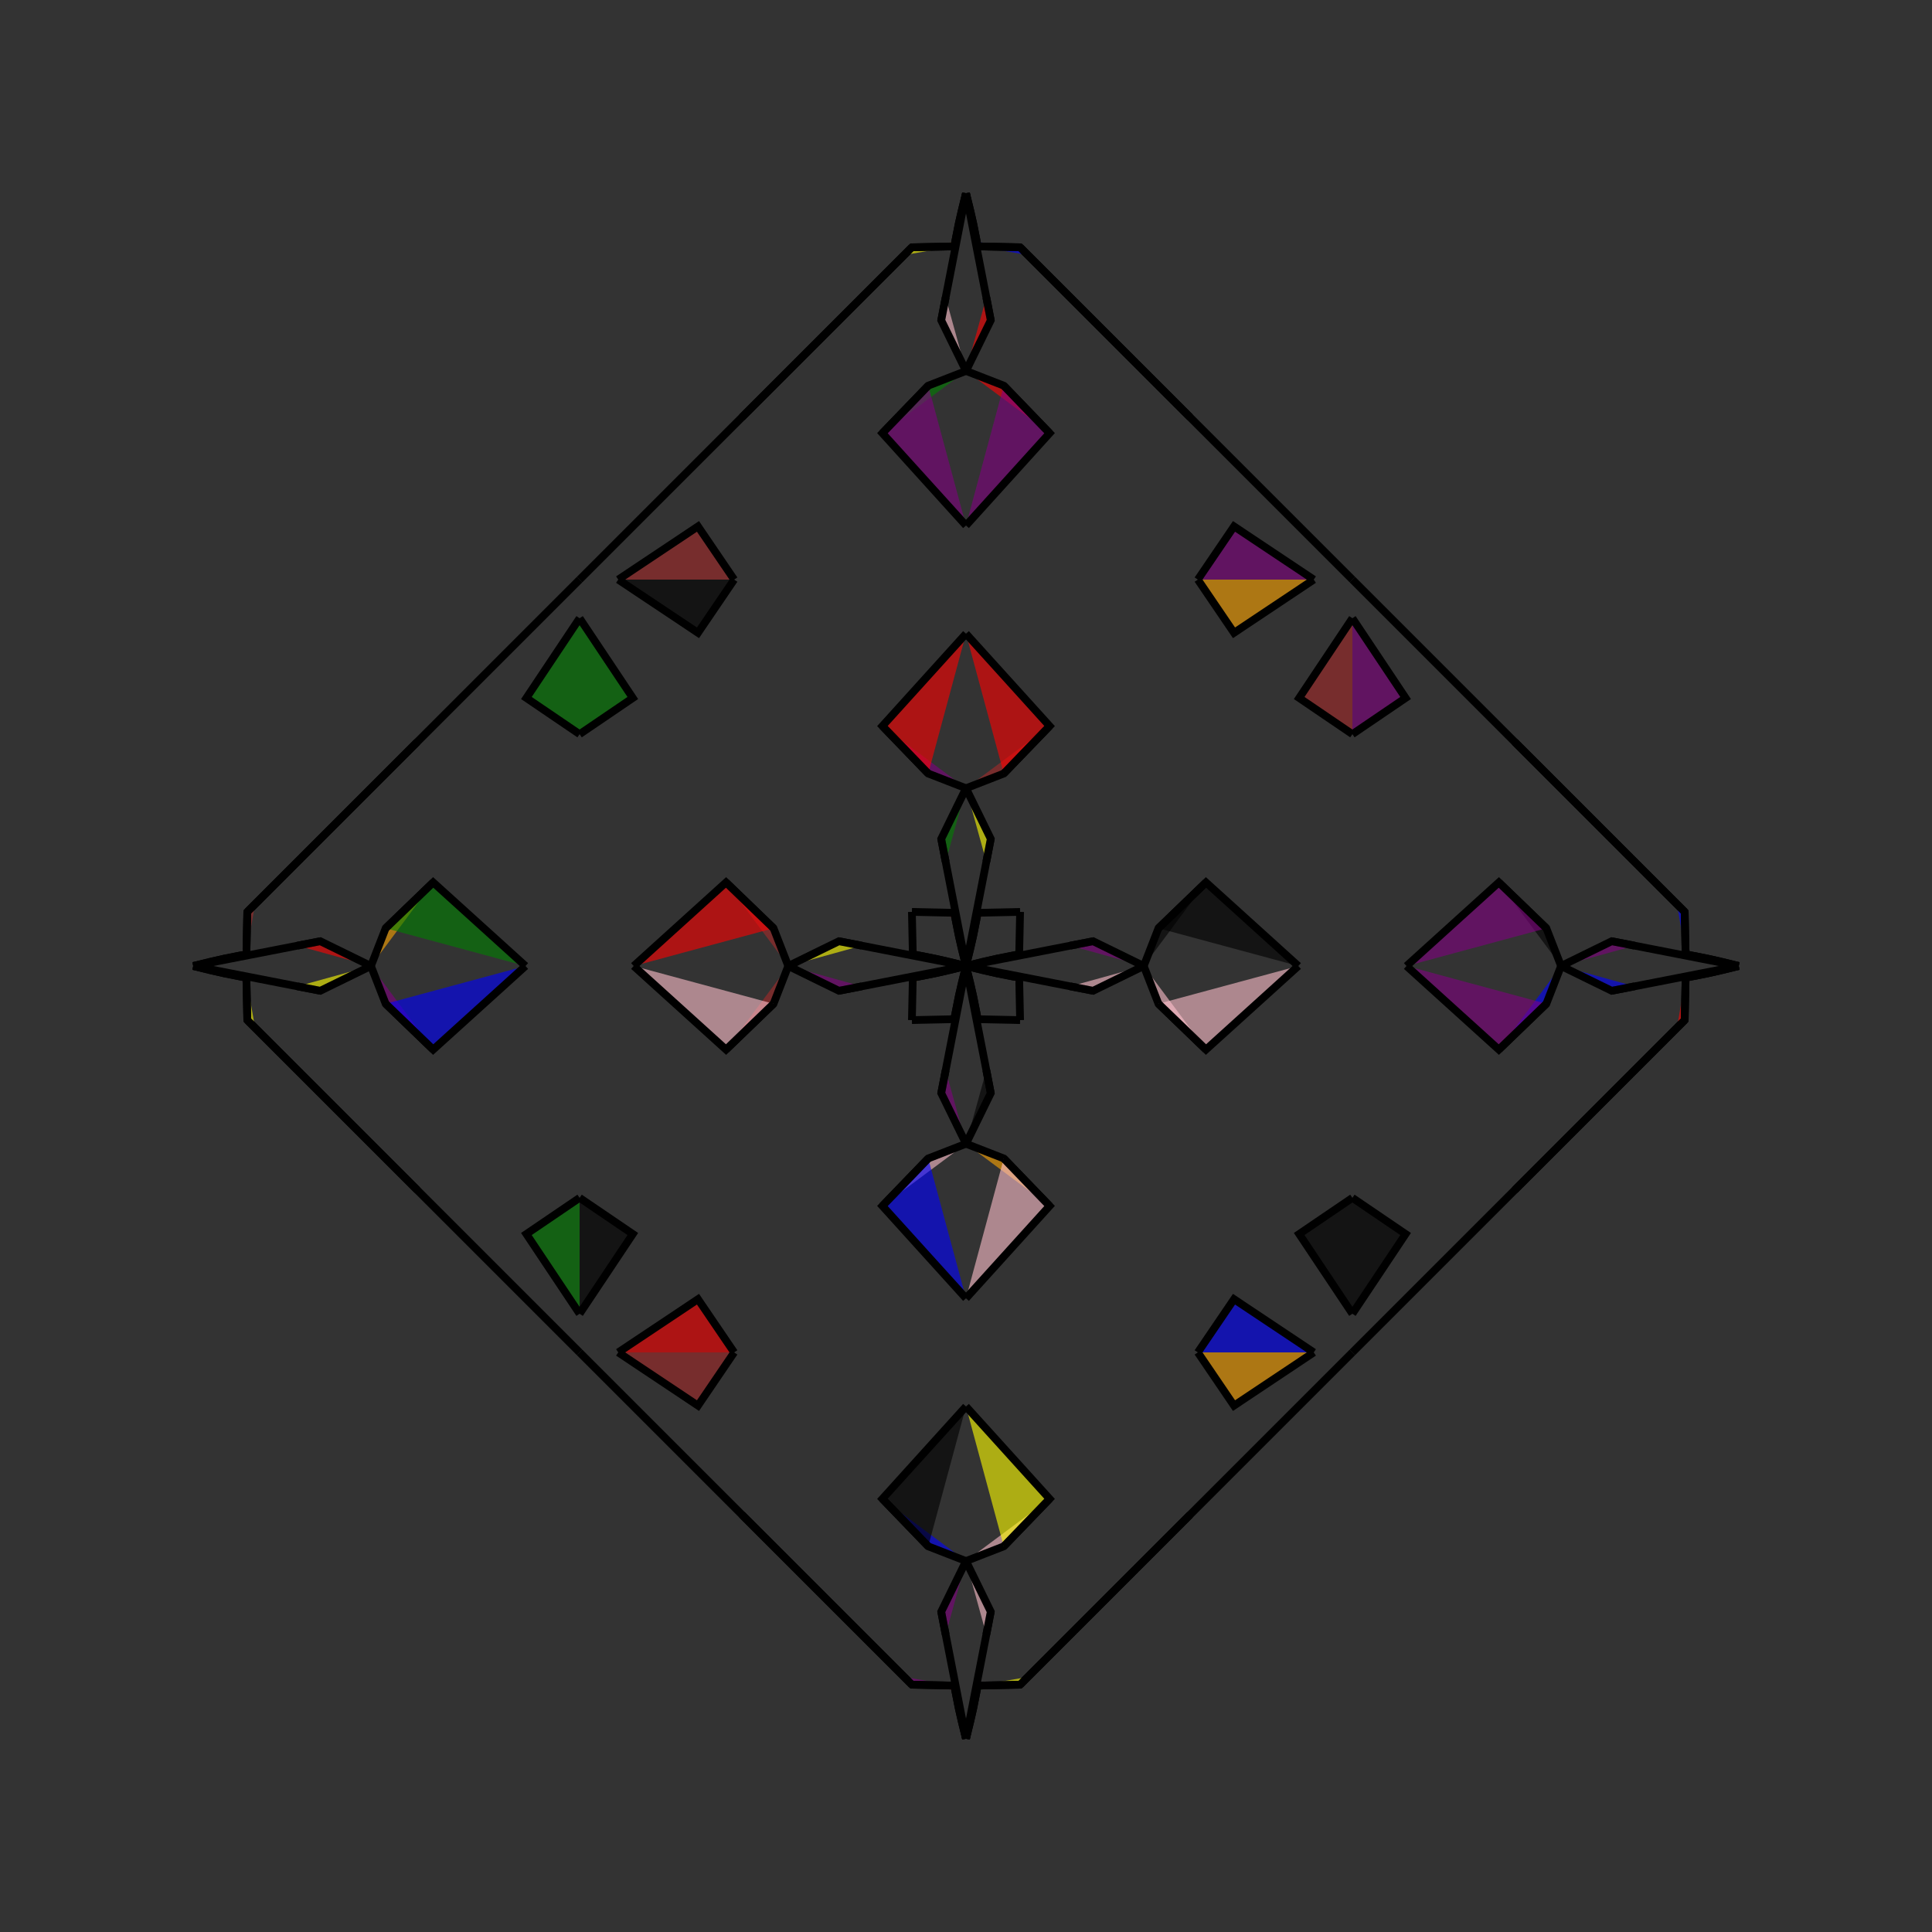 <?xml version="1.0" encoding="UTF-8"?>
<svg xmlns="http://www.w3.org/2000/svg" xmlns:xlink="http://www.w3.org/1999/xlink"
     width="250" height="250" viewBox="-125.0 -125.0 250 250">
<rect x="-125.0" y="-125.0" width="250" height="250" fill="#333333" stroke="none"/>
<defs>
</defs>
<path d="M0.0,-0.0 L13.491,-2.633 L16.45,-3.205" fill="black" fill-opacity="0.6" stroke="black" stroke-width="1" />
<path d="M0.0,-0.0 L13.491,2.633 L16.45,3.205" fill="pink" fill-opacity="0.6" stroke="black" stroke-width="1" />
<path d="M13.491,-2.633 L16.45,-3.205 L23.0,-0.0" fill="purple" fill-opacity="0.6" stroke="black" stroke-width="1" />
<path d="M13.491,2.633 L16.45,3.205 L23.0,-0.0" fill="pink" fill-opacity="0.6" stroke="black" stroke-width="1" />
<path d="M23.0,-0.0 L24.903,-4.887 L31.051,-10.816" fill="black" fill-opacity="0.6" stroke="black" stroke-width="1" />
<path d="M23.0,-0.0 L24.903,4.887 L31.051,10.816" fill="pink" fill-opacity="0.6" stroke="black" stroke-width="1" />
<path d="M24.903,-4.887 L31.051,-10.816 L43.0,-0.0" fill="black" fill-opacity="0.6" stroke="black" stroke-width="1" />
<path d="M24.903,4.887 L31.051,10.816 L43.0,-0.0" fill="pink" fill-opacity="0.6" stroke="black" stroke-width="1" />
<path d="M50.0,-30.0 L43.114,-34.681 L50.0,-45.0" fill="brown" fill-opacity="0.6" stroke="black" stroke-width="1" />
<path d="M50.0,30.0 L43.114,34.681 L50.0,45.0" fill="black" fill-opacity="0.6" stroke="black" stroke-width="1" />
<path d="M50.0,50.0 L29.0,71.0 L22.0,78.0" fill="red" fill-opacity="0.6" stroke="black" stroke-width="1" />
<path d="M50.0,-50.0 L29.0,-71.0 L22.0,-78.0" fill="purple" fill-opacity="0.6" stroke="black" stroke-width="1" />
<path d="M29.0,71.0 L22.0,78.0 L14.0,86.0" fill="blue" fill-opacity="0.6" stroke="black" stroke-width="1" />
<path d="M29.0,-71.0 L22.0,-78.0 L14.0,-86.0" fill="orange" fill-opacity="0.6" stroke="black" stroke-width="1" />
<path d="M22.0,78.0 L14.0,86.0 L8.0,92.0" fill="pink" fill-opacity="0.6" stroke="black" stroke-width="1" />
<path d="M22.0,-78.0 L14.0,-86.0 L8.0,-92.0" fill="brown" fill-opacity="0.6" stroke="black" stroke-width="1" />
<path d="M14.0,86.0 L8.0,92.0 L7.0,93.0" fill="yellow" fill-opacity="0.6" stroke="black" stroke-width="1" />
<path d="M14.0,-86.0 L8.0,-92.0 L7.0,-93.0" fill="brown" fill-opacity="0.6" stroke="black" stroke-width="1" />
<path d="M8.0,92.0 L7.0,93.0 L1.519,93.118" fill="yellow" fill-opacity="0.6" stroke="black" stroke-width="1" />
<path d="M8.0,-92.0 L7.0,-93.0 L1.519,-93.118" fill="blue" fill-opacity="0.6" stroke="black" stroke-width="1" />
<path d="M7.0,-7.0 L6.882,-1.519 L6.308,-1.405" fill="green" fill-opacity="0.6" stroke="black" stroke-width="1" />
<path d="M7.0,7.0 L6.882,1.519 L6.308,1.405" fill="pink" fill-opacity="0.6" stroke="black" stroke-width="1" />
<path d="M6.882,-1.519 L6.308,-1.405 L3.907,-0.929" fill="pink" fill-opacity="0.6" stroke="black" stroke-width="1" />
<path d="M6.882,1.519 L6.308,1.405 L3.907,0.929" fill="black" fill-opacity="0.6" stroke="black" stroke-width="1" />
<path d="M6.308,-1.405 L3.907,-0.929 L2.235,-0.549" fill="orange" fill-opacity="0.6" stroke="black" stroke-width="1" />
<path d="M6.308,1.405 L3.907,0.929 L2.235,0.549" fill="brown" fill-opacity="0.6" stroke="black" stroke-width="1" />
<path d="M3.907,-0.929 L2.235,-0.549 L0.026,-0.006" fill="blue" fill-opacity="0.6" stroke="black" stroke-width="1" />
<path d="M3.907,0.929 L2.235,0.549 L0.026,0.006" fill="black" fill-opacity="0.6" stroke="black" stroke-width="1" />
<path d="M2.235,-0.549 L0.026,-0.006 L0.0,-0.0" fill="yellow" fill-opacity="0.6" stroke="black" stroke-width="1" />
<path d="M2.235,0.549 L0.026,0.006 L0.0,-0.0" fill="orange" fill-opacity="0.6" stroke="black" stroke-width="1" />
<path d="M0.0,-0.0 L-13.491,-2.633 L-16.45,-3.205" fill="yellow" fill-opacity="0.6" stroke="black" stroke-width="1" />
<path d="M0.0,-0.0 L-13.491,2.633 L-16.45,3.205" fill="blue" fill-opacity="0.6" stroke="black" stroke-width="1" />
<path d="M-13.491,-2.633 L-16.45,-3.205 L-23.0,-0.0" fill="yellow" fill-opacity="0.6" stroke="black" stroke-width="1" />
<path d="M-13.491,2.633 L-16.45,3.205 L-23.0,-0.0" fill="purple" fill-opacity="0.6" stroke="black" stroke-width="1" />
<path d="M-23.0,-0.0 L-24.903,-4.887 L-31.051,-10.816" fill="brown" fill-opacity="0.6" stroke="black" stroke-width="1" />
<path d="M-23.0,-0.0 L-24.903,4.887 L-31.051,10.816" fill="brown" fill-opacity="0.6" stroke="black" stroke-width="1" />
<path d="M-24.903,-4.887 L-31.051,-10.816 L-43.0,-0.0" fill="red" fill-opacity="0.6" stroke="black" stroke-width="1" />
<path d="M-24.903,4.887 L-31.051,10.816 L-43.0,-0.0" fill="pink" fill-opacity="0.6" stroke="black" stroke-width="1" />
<path d="M-50.0,-30.0 L-43.114,-34.681 L-50.0,-45.0" fill="green" fill-opacity="0.6" stroke="black" stroke-width="1" />
<path d="M-50.0,30.0 L-43.114,34.681 L-50.0,45.0" fill="black" fill-opacity="0.6" stroke="black" stroke-width="1" />
<path d="M-50.0,50.0 L-29.0,71.0 L-22.0,78.0" fill="yellow" fill-opacity="0.6" stroke="black" stroke-width="1" />
<path d="M-50.0,-50.0 L-29.0,-71.0 L-22.0,-78.0" fill="black" fill-opacity="0.6" stroke="black" stroke-width="1" />
<path d="M-29.0,71.0 L-22.0,78.0 L-14.0,86.0" fill="yellow" fill-opacity="0.6" stroke="black" stroke-width="1" />
<path d="M-29.0,-71.0 L-22.0,-78.0 L-14.0,-86.0" fill="green" fill-opacity="0.6" stroke="black" stroke-width="1" />
<path d="M-22.0,78.0 L-14.0,86.0 L-8.0,92.0" fill="orange" fill-opacity="0.6" stroke="black" stroke-width="1" />
<path d="M-22.0,-78.0 L-14.0,-86.0 L-8.0,-92.0" fill="pink" fill-opacity="0.6" stroke="black" stroke-width="1" />
<path d="M-14.0,86.0 L-8.0,92.0 L-7.0,93.0" fill="orange" fill-opacity="0.6" stroke="black" stroke-width="1" />
<path d="M-14.0,-86.0 L-8.0,-92.0 L-7.0,-93.0" fill="yellow" fill-opacity="0.6" stroke="black" stroke-width="1" />
<path d="M-8.0,92.0 L-7.0,93.0 L-1.519,93.118" fill="purple" fill-opacity="0.6" stroke="black" stroke-width="1" />
<path d="M-8.0,-92.0 L-7.0,-93.0 L-1.519,-93.118" fill="yellow" fill-opacity="0.6" stroke="black" stroke-width="1" />
<path d="M-7.0,-7.0 L-6.882,-1.519 L-6.308,-1.405" fill="brown" fill-opacity="0.6" stroke="black" stroke-width="1" />
<path d="M-7.0,7.0 L-6.882,1.519 L-6.308,1.405" fill="orange" fill-opacity="0.6" stroke="black" stroke-width="1" />
<path d="M-6.882,-1.519 L-6.308,-1.405 L-3.907,-0.929" fill="pink" fill-opacity="0.6" stroke="black" stroke-width="1" />
<path d="M-6.882,1.519 L-6.308,1.405 L-3.907,0.929" fill="orange" fill-opacity="0.6" stroke="black" stroke-width="1" />
<path d="M-6.308,-1.405 L-3.907,-0.929 L-2.235,-0.549" fill="orange" fill-opacity="0.6" stroke="black" stroke-width="1" />
<path d="M-6.308,1.405 L-3.907,0.929 L-2.235,0.549" fill="green" fill-opacity="0.6" stroke="black" stroke-width="1" />
<path d="M-3.907,-0.929 L-2.235,-0.549 L-0.026,-0.006" fill="black" fill-opacity="0.6" stroke="black" stroke-width="1" />
<path d="M-3.907,0.929 L-2.235,0.549 L-0.026,0.006" fill="green" fill-opacity="0.6" stroke="black" stroke-width="1" />
<path d="M-2.235,-0.549 L-0.026,-0.006 L0.0,-0.0" fill="yellow" fill-opacity="0.6" stroke="black" stroke-width="1" />
<path d="M-2.235,0.549 L-0.026,0.006 L0.0,-0.0" fill="red" fill-opacity="0.6" stroke="black" stroke-width="1" />
<path d="M100.0,-0.0 L86.509,2.633 L83.55,3.205" fill="green" fill-opacity="0.6" stroke="black" stroke-width="1" />
<path d="M100.0,-0.0 L86.509,-2.633 L83.55,-3.205" fill="blue" fill-opacity="0.6" stroke="black" stroke-width="1" />
<path d="M86.509,2.633 L83.55,3.205 L77.0,-0.0" fill="blue" fill-opacity="0.6" stroke="black" stroke-width="1" />
<path d="M86.509,-2.633 L83.55,-3.205 L77.0,-0.0" fill="purple" fill-opacity="0.6" stroke="black" stroke-width="1" />
<path d="M77.0,-0.0 L75.097,4.887 L68.949,10.816" fill="blue" fill-opacity="0.6" stroke="black" stroke-width="1" />
<path d="M77.0,-0.0 L75.097,-4.887 L68.949,-10.816" fill="black" fill-opacity="0.6" stroke="black" stroke-width="1" />
<path d="M75.097,4.887 L68.949,10.816 L57.0,-0.0" fill="purple" fill-opacity="0.6" stroke="black" stroke-width="1" />
<path d="M75.097,-4.887 L68.949,-10.816 L57.0,-0.0" fill="purple" fill-opacity="0.6" stroke="black" stroke-width="1" />
<path d="M50.0,30.0 L56.886,34.681 L50.0,45.0" fill="black" fill-opacity="0.6" stroke="black" stroke-width="1" />
<path d="M50.0,-30.0 L56.886,-34.681 L50.0,-45.0" fill="purple" fill-opacity="0.6" stroke="black" stroke-width="1" />
<path d="M50.0,50.0 L71.0,29.0 L78.0,22.0" fill="red" fill-opacity="0.6" stroke="black" stroke-width="1" />
<path d="M50.0,-50.0 L71.0,-29.0 L78.0,-22.0" fill="blue" fill-opacity="0.6" stroke="black" stroke-width="1" />
<path d="M71.0,29.0 L78.0,22.0 L86.0,14.0" fill="pink" fill-opacity="0.6" stroke="black" stroke-width="1" />
<path d="M71.0,-29.0 L78.0,-22.0 L86.0,-14.0" fill="pink" fill-opacity="0.6" stroke="black" stroke-width="1" />
<path d="M78.0,22.0 L86.0,14.0 L92.0,8.0" fill="yellow" fill-opacity="0.6" stroke="black" stroke-width="1" />
<path d="M78.0,-22.0 L86.0,-14.0 L92.0,-8.0" fill="blue" fill-opacity="0.6" stroke="black" stroke-width="1" />
<path d="M86.0,14.0 L92.0,8.0 L93.0,7.0" fill="blue" fill-opacity="0.6" stroke="black" stroke-width="1" />
<path d="M86.0,-14.0 L92.0,-8.0 L93.0,-7.0" fill="yellow" fill-opacity="0.6" stroke="black" stroke-width="1" />
<path d="M92.0,8.0 L93.0,7.0 L93.118,1.519" fill="red" fill-opacity="0.6" stroke="black" stroke-width="1" />
<path d="M92.0,-8.0 L93.0,-7.0 L93.118,-1.519" fill="blue" fill-opacity="0.6" stroke="black" stroke-width="1" />
<path d="M93.0,7.0 L93.118,1.519 L93.692,1.405" fill="brown" fill-opacity="0.6" stroke="black" stroke-width="1" />
<path d="M93.0,-7.0 L93.118,-1.519 L93.692,-1.405" fill="black" fill-opacity="0.6" stroke="black" stroke-width="1" />
<path d="M93.118,1.519 L93.692,1.405 L96.093,0.929" fill="red" fill-opacity="0.6" stroke="black" stroke-width="1" />
<path d="M93.118,-1.519 L93.692,-1.405 L96.093,-0.929" fill="red" fill-opacity="0.6" stroke="black" stroke-width="1" />
<path d="M93.692,1.405 L96.093,0.929 L97.765,0.549" fill="purple" fill-opacity="0.6" stroke="black" stroke-width="1" />
<path d="M93.692,-1.405 L96.093,-0.929 L97.765,-0.549" fill="yellow" fill-opacity="0.6" stroke="black" stroke-width="1" />
<path d="M96.093,0.929 L97.765,0.549 L99.974,0.006" fill="yellow" fill-opacity="0.6" stroke="black" stroke-width="1" />
<path d="M96.093,-0.929 L97.765,-0.549 L99.974,-0.006" fill="yellow" fill-opacity="0.6" stroke="black" stroke-width="1" />
<path d="M97.765,0.549 L99.974,0.006 L100.0,-0.0" fill="pink" fill-opacity="0.6" stroke="black" stroke-width="1" />
<path d="M97.765,-0.549 L99.974,-0.006 L100.0,-0.0" fill="brown" fill-opacity="0.6" stroke="black" stroke-width="1" />
<path d="M0.0,-0.0 L2.633,-13.491 L3.205,-16.45" fill="pink" fill-opacity="0.6" stroke="black" stroke-width="1" />
<path d="M0.0,-0.0 L2.633,13.491 L3.205,16.45" fill="brown" fill-opacity="0.6" stroke="black" stroke-width="1" />
<path d="M0.0,100.0 L2.633,86.509 L3.205,83.55" fill="brown" fill-opacity="0.6" stroke="black" stroke-width="1" />
<path d="M0.0,-100.0 L2.633,-86.509 L3.205,-83.55" fill="black" fill-opacity="0.6" stroke="black" stroke-width="1" />
<path d="M2.633,-13.491 L3.205,-16.45 L0.0,-23.0" fill="yellow" fill-opacity="0.6" stroke="black" stroke-width="1" />
<path d="M2.633,13.491 L3.205,16.45 L0.0,23.0" fill="black" fill-opacity="0.6" stroke="black" stroke-width="1" />
<path d="M2.633,86.509 L3.205,83.55 L0.0,77.0" fill="pink" fill-opacity="0.6" stroke="black" stroke-width="1" />
<path d="M2.633,-86.509 L3.205,-83.55 L0.0,-77.0" fill="red" fill-opacity="0.6" stroke="black" stroke-width="1" />
<path d="M0.0,-23.0 L4.887,-24.903 L10.816,-31.051" fill="brown" fill-opacity="0.6" stroke="black" stroke-width="1" />
<path d="M0.0,23.0 L4.887,24.903 L10.816,31.051" fill="orange" fill-opacity="0.6" stroke="black" stroke-width="1" />
<path d="M0.0,77.0 L4.887,75.097 L10.816,68.949" fill="pink" fill-opacity="0.6" stroke="black" stroke-width="1" />
<path d="M0.0,-77.0 L4.887,-75.097 L10.816,-68.949" fill="red" fill-opacity="0.6" stroke="black" stroke-width="1" />
<path d="M4.887,-24.903 L10.816,-31.051 L0.0,-43.0" fill="red" fill-opacity="0.6" stroke="black" stroke-width="1" />
<path d="M4.887,24.903 L10.816,31.051 L0.0,43.0" fill="pink" fill-opacity="0.6" stroke="black" stroke-width="1" />
<path d="M4.887,75.097 L10.816,68.949 L0.0,57.0" fill="yellow" fill-opacity="0.6" stroke="black" stroke-width="1" />
<path d="M4.887,-75.097 L10.816,-68.949 L0.0,-57.0" fill="purple" fill-opacity="0.6" stroke="black" stroke-width="1" />
<path d="M30.0,-50.0 L34.681,-43.114 L45.0,-50.0" fill="orange" fill-opacity="0.6" stroke="black" stroke-width="1" />
<path d="M30.0,50.0 L34.681,43.114 L45.0,50.0" fill="blue" fill-opacity="0.6" stroke="black" stroke-width="1" />
<path d="M30.0,50.0 L34.681,56.886 L45.0,50.0" fill="orange" fill-opacity="0.6" stroke="black" stroke-width="1" />
<path d="M30.0,-50.0 L34.681,-56.886 L45.0,-50.0" fill="purple" fill-opacity="0.6" stroke="black" stroke-width="1" />
<path d="M7.0,-7.0 L1.519,-6.882 L1.405,-6.308" fill="brown" fill-opacity="0.6" stroke="black" stroke-width="1" />
<path d="M7.0,7.0 L1.519,6.882 L1.405,6.308" fill="brown" fill-opacity="0.6" stroke="black" stroke-width="1" />
<path d="M7.0,93.0 L1.519,93.118 L1.405,93.692" fill="green" fill-opacity="0.6" stroke="black" stroke-width="1" />
<path d="M7.0,-93.0 L1.519,-93.118 L1.405,-93.692" fill="blue" fill-opacity="0.6" stroke="black" stroke-width="1" />
<path d="M1.519,-6.882 L1.405,-6.308 L0.929,-3.907" fill="green" fill-opacity="0.6" stroke="black" stroke-width="1" />
<path d="M1.519,6.882 L1.405,6.308 L0.929,3.907" fill="blue" fill-opacity="0.6" stroke="black" stroke-width="1" />
<path d="M1.519,93.118 L1.405,93.692 L0.929,96.093" fill="brown" fill-opacity="0.6" stroke="black" stroke-width="1" />
<path d="M1.519,-93.118 L1.405,-93.692 L0.929,-96.093" fill="pink" fill-opacity="0.6" stroke="black" stroke-width="1" />
<path d="M1.405,-6.308 L0.929,-3.907 L0.549,-2.235" fill="yellow" fill-opacity="0.6" stroke="black" stroke-width="1" />
<path d="M1.405,6.308 L0.929,3.907 L0.549,2.235" fill="red" fill-opacity="0.6" stroke="black" stroke-width="1" />
<path d="M1.405,93.692 L0.929,96.093 L0.549,97.765" fill="purple" fill-opacity="0.6" stroke="black" stroke-width="1" />
<path d="M1.405,-93.692 L0.929,-96.093 L0.549,-97.765" fill="orange" fill-opacity="0.6" stroke="black" stroke-width="1" />
<path d="M0.929,-3.907 L0.549,-2.235 L0.006,-0.026" fill="blue" fill-opacity="0.6" stroke="black" stroke-width="1" />
<path d="M0.929,3.907 L0.549,2.235 L0.006,0.026" fill="green" fill-opacity="0.6" stroke="black" stroke-width="1" />
<path d="M0.929,96.093 L0.549,97.765 L0.006,99.974" fill="yellow" fill-opacity="0.6" stroke="black" stroke-width="1" />
<path d="M0.929,-96.093 L0.549,-97.765 L0.006,-99.974" fill="green" fill-opacity="0.6" stroke="black" stroke-width="1" />
<path d="M0.549,-2.235 L0.006,-0.026 L0.0,-0.0" fill="orange" fill-opacity="0.6" stroke="black" stroke-width="1" />
<path d="M0.549,2.235 L0.006,0.026 L0.0,-0.0" fill="orange" fill-opacity="0.6" stroke="black" stroke-width="1" />
<path d="M0.549,97.765 L0.006,99.974 L0.0,100.0" fill="brown" fill-opacity="0.6" stroke="black" stroke-width="1" />
<path d="M0.549,-97.765 L0.006,-99.974 L0.0,-100.0" fill="green" fill-opacity="0.6" stroke="black" stroke-width="1" />
<path d="M0.0,100.0 L-2.633,86.509 L-3.205,83.55" fill="black" fill-opacity="0.6" stroke="black" stroke-width="1" />
<path d="M0.0,-0.0 L-2.633,-13.491 L-3.205,-16.45" fill="red" fill-opacity="0.6" stroke="black" stroke-width="1" />
<path d="M0.0,-0.0 L-2.633,13.491 L-3.205,16.45" fill="black" fill-opacity="0.6" stroke="black" stroke-width="1" />
<path d="M0.0,-100.0 L-2.633,-86.509 L-3.205,-83.55" fill="orange" fill-opacity="0.6" stroke="black" stroke-width="1" />
<path d="M-2.633,86.509 L-3.205,83.55 L0.0,77.0" fill="purple" fill-opacity="0.6" stroke="black" stroke-width="1" />
<path d="M-2.633,-13.491 L-3.205,-16.45 L0.0,-23.0" fill="green" fill-opacity="0.6" stroke="black" stroke-width="1" />
<path d="M-2.633,13.491 L-3.205,16.45 L0.0,23.0" fill="purple" fill-opacity="0.6" stroke="black" stroke-width="1" />
<path d="M-2.633,-86.509 L-3.205,-83.55 L0.0,-77.0" fill="pink" fill-opacity="0.6" stroke="black" stroke-width="1" />
<path d="M0.0,77.0 L-4.887,75.097 L-10.816,68.949" fill="blue" fill-opacity="0.6" stroke="black" stroke-width="1" />
<path d="M0.0,-23.0 L-4.887,-24.903 L-10.816,-31.051" fill="purple" fill-opacity="0.6" stroke="black" stroke-width="1" />
<path d="M0.0,23.0 L-4.887,24.903 L-10.816,31.051" fill="pink" fill-opacity="0.6" stroke="black" stroke-width="1" />
<path d="M0.0,-77.0 L-4.887,-75.097 L-10.816,-68.949" fill="green" fill-opacity="0.6" stroke="black" stroke-width="1" />
<path d="M-4.887,75.097 L-10.816,68.949 L0.0,57.0" fill="black" fill-opacity="0.6" stroke="black" stroke-width="1" />
<path d="M-4.887,-24.903 L-10.816,-31.051 L0.0,-43.0" fill="red" fill-opacity="0.6" stroke="black" stroke-width="1" />
<path d="M-4.887,24.903 L-10.816,31.051 L0.0,43.0" fill="blue" fill-opacity="0.6" stroke="black" stroke-width="1" />
<path d="M-4.887,-75.097 L-10.816,-68.949 L0.0,-57.0" fill="purple" fill-opacity="0.6" stroke="black" stroke-width="1" />
<path d="M-30.0,50.0 L-34.681,56.886 L-45.0,50.0" fill="brown" fill-opacity="0.6" stroke="black" stroke-width="1" />
<path d="M-30.0,-50.0 L-34.681,-43.114 L-45.0,-50.0" fill="black" fill-opacity="0.6" stroke="black" stroke-width="1" />
<path d="M-30.0,50.0 L-34.681,43.114 L-45.0,50.0" fill="red" fill-opacity="0.6" stroke="black" stroke-width="1" />
<path d="M-30.0,-50.0 L-34.681,-56.886 L-45.0,-50.0" fill="brown" fill-opacity="0.6" stroke="black" stroke-width="1" />
<path d="M-7.0,93.0 L-1.519,93.118 L-1.405,93.692" fill="red" fill-opacity="0.6" stroke="black" stroke-width="1" />
<path d="M-7.0,-7.0 L-1.519,-6.882 L-1.405,-6.308" fill="red" fill-opacity="0.6" stroke="black" stroke-width="1" />
<path d="M-7.0,7.0 L-1.519,6.882 L-1.405,6.308" fill="black" fill-opacity="0.6" stroke="black" stroke-width="1" />
<path d="M-7.0,-93.0 L-1.519,-93.118 L-1.405,-93.692" fill="orange" fill-opacity="0.6" stroke="black" stroke-width="1" />
<path d="M-1.519,93.118 L-1.405,93.692 L-0.929,96.093" fill="brown" fill-opacity="0.6" stroke="black" stroke-width="1" />
<path d="M-1.519,-6.882 L-1.405,-6.308 L-0.929,-3.907" fill="pink" fill-opacity="0.6" stroke="black" stroke-width="1" />
<path d="M-1.519,6.882 L-1.405,6.308 L-0.929,3.907" fill="green" fill-opacity="0.6" stroke="black" stroke-width="1" />
<path d="M-1.519,-93.118 L-1.405,-93.692 L-0.929,-96.093" fill="green" fill-opacity="0.6" stroke="black" stroke-width="1" />
<path d="M-1.405,93.692 L-0.929,96.093 L-0.549,97.765" fill="pink" fill-opacity="0.6" stroke="black" stroke-width="1" />
<path d="M-1.405,-6.308 L-0.929,-3.907 L-0.549,-2.235" fill="blue" fill-opacity="0.6" stroke="black" stroke-width="1" />
<path d="M-1.405,6.308 L-0.929,3.907 L-0.549,2.235" fill="red" fill-opacity="0.6" stroke="black" stroke-width="1" />
<path d="M-1.405,-93.692 L-0.929,-96.093 L-0.549,-97.765" fill="orange" fill-opacity="0.6" stroke="black" stroke-width="1" />
<path d="M-0.929,96.093 L-0.549,97.765 L-0.006,99.974" fill="brown" fill-opacity="0.6" stroke="black" stroke-width="1" />
<path d="M-0.929,-3.907 L-0.549,-2.235 L-0.006,-0.026" fill="pink" fill-opacity="0.6" stroke="black" stroke-width="1" />
<path d="M-0.929,3.907 L-0.549,2.235 L-0.006,0.026" fill="green" fill-opacity="0.6" stroke="black" stroke-width="1" />
<path d="M-0.929,-96.093 L-0.549,-97.765 L-0.006,-99.974" fill="blue" fill-opacity="0.6" stroke="black" stroke-width="1" />
<path d="M-0.549,97.765 L-0.006,99.974 L0.0,100.0" fill="brown" fill-opacity="0.6" stroke="black" stroke-width="1" />
<path d="M-0.549,-2.235 L-0.006,-0.026 L0.0,-0.0" fill="red" fill-opacity="0.6" stroke="black" stroke-width="1" />
<path d="M-0.549,2.235 L-0.006,0.026 L0.0,-0.0" fill="orange" fill-opacity="0.6" stroke="black" stroke-width="1" />
<path d="M-0.549,-97.765 L-0.006,-99.974 L0.0,-100.0" fill="red" fill-opacity="0.6" stroke="black" stroke-width="1" />
<path d="M-100.0,-0.0 L-86.509,-2.633 L-83.55,-3.205" fill="red" fill-opacity="0.6" stroke="black" stroke-width="1" />
<path d="M-100.0,-0.0 L-86.509,2.633 L-83.55,3.205" fill="yellow" fill-opacity="0.6" stroke="black" stroke-width="1" />
<path d="M-86.509,-2.633 L-83.55,-3.205 L-77.0,-0.0" fill="red" fill-opacity="0.6" stroke="black" stroke-width="1" />
<path d="M-86.509,2.633 L-83.55,3.205 L-77.0,-0.0" fill="yellow" fill-opacity="0.6" stroke="black" stroke-width="1" />
<path d="M-77.0,-0.0 L-75.097,-4.887 L-68.949,-10.816" fill="orange" fill-opacity="0.6" stroke="black" stroke-width="1" />
<path d="M-77.0,-0.0 L-75.097,4.887 L-68.949,10.816" fill="purple" fill-opacity="0.6" stroke="black" stroke-width="1" />
<path d="M-75.097,-4.887 L-68.949,-10.816 L-57.0,-0.0" fill="green" fill-opacity="0.6" stroke="black" stroke-width="1" />
<path d="M-75.097,4.887 L-68.949,10.816 L-57.0,-0.0" fill="blue" fill-opacity="0.6" stroke="black" stroke-width="1" />
<path d="M-50.0,-30.0 L-56.886,-34.681 L-50.0,-45.0" fill="green" fill-opacity="0.6" stroke="black" stroke-width="1" />
<path d="M-50.0,30.0 L-56.886,34.681 L-50.0,45.0" fill="green" fill-opacity="0.6" stroke="black" stroke-width="1" />
<path d="M-50.0,-50.0 L-71.0,-29.0 L-78.0,-22.0" fill="yellow" fill-opacity="0.6" stroke="black" stroke-width="1" />
<path d="M-50.0,50.0 L-71.0,29.0 L-78.0,22.0" fill="pink" fill-opacity="0.6" stroke="black" stroke-width="1" />
<path d="M-71.0,-29.0 L-78.0,-22.0 L-86.0,-14.0" fill="red" fill-opacity="0.6" stroke="black" stroke-width="1" />
<path d="M-71.0,29.0 L-78.0,22.0 L-86.0,14.0" fill="pink" fill-opacity="0.6" stroke="black" stroke-width="1" />
<path d="M-78.0,-22.0 L-86.0,-14.0 L-92.0,-8.0" fill="brown" fill-opacity="0.6" stroke="black" stroke-width="1" />
<path d="M-78.0,22.0 L-86.0,14.0 L-92.0,8.0" fill="red" fill-opacity="0.6" stroke="black" stroke-width="1" />
<path d="M-86.0,-14.0 L-92.0,-8.0 L-93.0,-7.0" fill="green" fill-opacity="0.6" stroke="black" stroke-width="1" />
<path d="M-86.0,14.0 L-92.0,8.0 L-93.0,7.0" fill="orange" fill-opacity="0.6" stroke="black" stroke-width="1" />
<path d="M-92.0,-8.0 L-93.0,-7.0 L-93.118,-1.519" fill="brown" fill-opacity="0.6" stroke="black" stroke-width="1" />
<path d="M-92.0,8.0 L-93.0,7.0 L-93.118,1.519" fill="yellow" fill-opacity="0.6" stroke="black" stroke-width="1" />
<path d="M-93.0,-7.0 L-93.118,-1.519 L-93.692,-1.405" fill="pink" fill-opacity="0.6" stroke="black" stroke-width="1" />
<path d="M-93.0,7.0 L-93.118,1.519 L-93.692,1.405" fill="purple" fill-opacity="0.6" stroke="black" stroke-width="1" />
<path d="M-93.118,-1.519 L-93.692,-1.405 L-96.093,-0.929" fill="orange" fill-opacity="0.6" stroke="black" stroke-width="1" />
<path d="M-93.118,1.519 L-93.692,1.405 L-96.093,0.929" fill="brown" fill-opacity="0.6" stroke="black" stroke-width="1" />
<path d="M-93.692,-1.405 L-96.093,-0.929 L-97.765,-0.549" fill="purple" fill-opacity="0.6" stroke="black" stroke-width="1" />
<path d="M-93.692,1.405 L-96.093,0.929 L-97.765,0.549" fill="pink" fill-opacity="0.6" stroke="black" stroke-width="1" />
<path d="M-96.093,-0.929 L-97.765,-0.549 L-99.974,-0.006" fill="orange" fill-opacity="0.6" stroke="black" stroke-width="1" />
<path d="M-96.093,0.929 L-97.765,0.549 L-99.974,0.006" fill="pink" fill-opacity="0.6" stroke="black" stroke-width="1" />
<path d="M-97.765,-0.549 L-99.974,-0.006 L-100.0,-0.0" fill="pink" fill-opacity="0.6" stroke="black" stroke-width="1" />
<path d="M-97.765,0.549 L-99.974,0.006 L-100.0,-0.0" fill="black" fill-opacity="0.6" stroke="black" stroke-width="1" />
</svg>